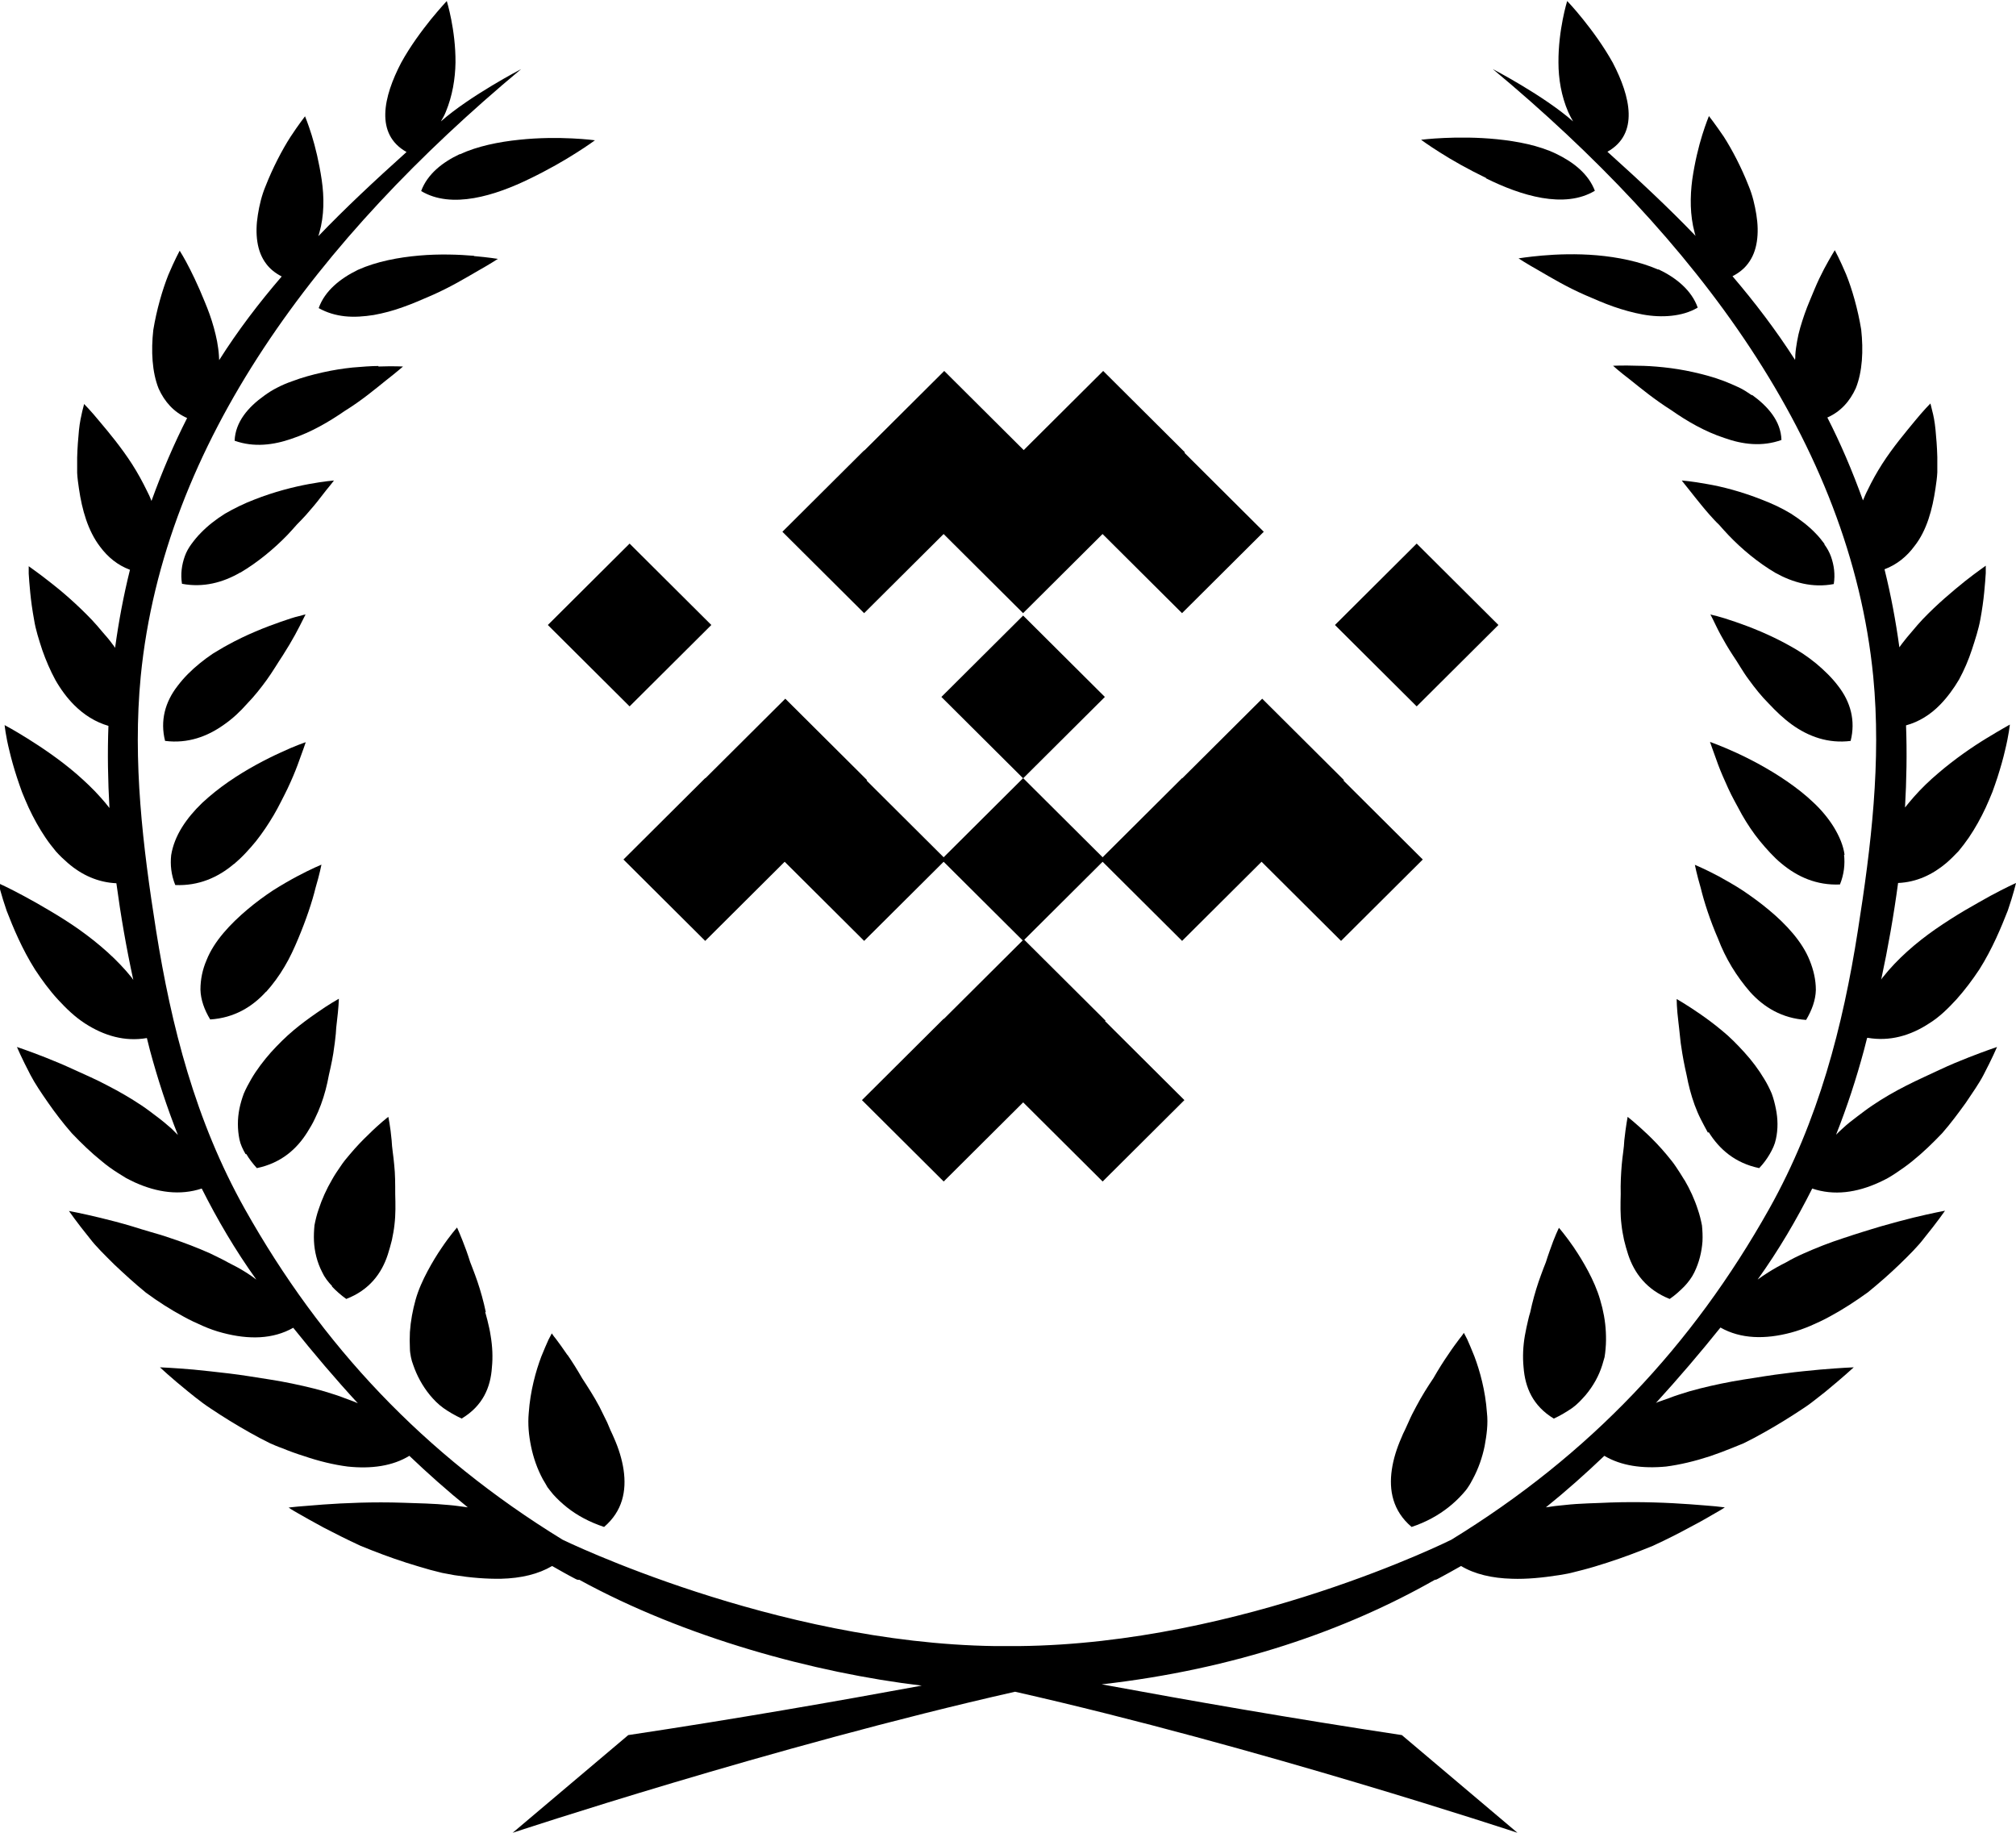 <svg width="154" height="140" viewBox="0 0 154 140" fill="none" xmlns="http://www.w3.org/2000/svg">
<g clip-path="url(#clip0_1116_4050)">
<path d="M43.346 103.508C42.994 103.001 42.7 102.572 42.485 102.3C42.367 102.163 42.289 102.046 42.23 101.968C42.172 101.891 42.152 101.852 42.152 101.852C42.152 101.852 42.054 102.027 41.897 102.339C41.76 102.65 41.565 103.079 41.349 103.624C40.938 104.715 40.507 106.235 40.39 107.93C40.311 108.787 40.39 109.625 40.566 110.482C40.742 111.339 41.036 112.197 41.467 112.995C41.584 113.19 41.702 113.385 41.819 113.599C41.956 113.794 42.113 113.97 42.25 114.145C42.563 114.496 42.916 114.827 43.307 115.139C44.09 115.762 45.03 116.268 46.146 116.639C47.556 115.431 47.87 113.892 47.635 112.275C47.517 111.476 47.263 110.658 46.91 109.859C46.832 109.664 46.734 109.469 46.636 109.255C46.558 109.06 46.46 108.846 46.381 108.651C46.185 108.242 45.99 107.852 45.794 107.462C45.383 106.683 44.913 105.962 44.482 105.3C44.09 104.618 43.699 103.995 43.346 103.488V103.508Z" fill="black"/>
<path d="M37.107 100.214L36.97 99.61C36.775 98.811 36.539 98.052 36.285 97.37C36.167 97.039 36.03 96.707 35.913 96.396C35.815 96.084 35.717 95.792 35.619 95.519C35.228 94.448 34.914 93.766 34.914 93.766C34.914 93.766 34.386 94.35 33.72 95.344C33.387 95.831 33.015 96.435 32.663 97.097C32.31 97.76 31.958 98.519 31.742 99.299C31.527 100.078 31.37 100.896 31.312 101.753C31.292 102.182 31.292 102.591 31.312 103.02C31.312 103.234 31.351 103.448 31.39 103.663C31.429 103.857 31.488 104.072 31.566 104.267C31.84 105.065 32.251 105.845 32.839 106.566C33.133 106.916 33.465 107.267 33.877 107.559C34.288 107.851 34.758 108.124 35.267 108.358C36.892 107.384 37.479 105.962 37.577 104.442C37.656 103.663 37.617 102.844 37.479 102.026C37.421 101.617 37.323 101.227 37.225 100.818C37.166 100.623 37.127 100.429 37.068 100.234L37.107 100.214Z" fill="black"/>
<path d="M25.355 98.268C25.668 98.599 26.04 98.931 26.451 99.223C28.214 98.541 29.154 97.275 29.623 95.833C29.741 95.482 29.839 95.093 29.937 94.722C30.015 94.333 30.093 93.943 30.133 93.553C30.23 92.755 30.211 91.975 30.191 91.216C30.191 90.436 30.191 89.677 30.113 88.975C30.054 88.274 29.937 87.67 29.917 87.105C29.819 86.014 29.663 85.312 29.663 85.312C29.663 85.312 29.016 85.8 28.155 86.657C27.704 87.085 27.215 87.592 26.726 88.176C26.471 88.469 26.216 88.78 26.001 89.112C25.766 89.443 25.551 89.774 25.355 90.125C24.944 90.826 24.591 91.605 24.337 92.385C24.2 92.774 24.102 93.183 24.023 93.593C23.984 94.002 23.965 94.391 23.984 94.8C24.023 95.599 24.219 96.417 24.611 97.177C24.787 97.567 25.061 97.918 25.375 98.249L25.355 98.268Z" fill="black"/>
<path d="M18.818 88.158C19.033 88.528 19.308 88.879 19.621 89.229C21.481 88.84 22.675 87.768 23.478 86.482C23.576 86.326 23.674 86.151 23.772 85.995C23.87 85.82 23.968 85.644 24.046 85.469C24.222 85.118 24.379 84.748 24.516 84.378C24.79 83.638 24.986 82.878 25.123 82.118C25.299 81.358 25.456 80.618 25.534 79.936C25.593 79.585 25.612 79.274 25.652 78.962C25.671 78.65 25.691 78.358 25.73 78.085C25.867 76.994 25.887 76.293 25.887 76.293C25.887 76.293 25.162 76.683 24.144 77.403C23.635 77.754 23.047 78.183 22.44 78.689C21.833 79.196 21.266 79.761 20.698 80.384C20.149 81.008 19.621 81.69 19.19 82.43C18.975 82.8 18.779 83.17 18.622 83.54C18.485 83.911 18.368 84.3 18.289 84.69C18.133 85.469 18.133 86.248 18.289 87.028C18.368 87.417 18.544 87.787 18.759 88.158H18.818Z" fill="black"/>
<path d="M20.325 75.769C20.834 75.204 21.324 74.541 21.735 73.84C22.146 73.158 22.479 72.418 22.773 71.716C23.38 70.275 23.85 68.872 24.104 67.82C24.417 66.768 24.555 66.047 24.555 66.047C24.555 66.047 23.791 66.359 22.694 66.943C22.146 67.235 21.5 67.606 20.854 68.015C20.208 68.443 19.542 68.93 18.896 69.476C17.603 70.567 16.35 71.892 15.782 73.333C15.469 74.054 15.312 74.814 15.312 75.593C15.332 76.353 15.606 77.132 16.057 77.873C17.897 77.756 19.287 76.898 20.325 75.749V75.769Z" fill="black"/>
<path d="M17.892 65.988C18.186 65.735 18.479 65.462 18.753 65.17C19.028 64.878 19.302 64.566 19.556 64.254C20.065 63.611 20.516 62.93 20.907 62.267C21.103 61.936 21.279 61.605 21.456 61.254C21.632 60.904 21.808 60.572 21.965 60.241C22.278 59.579 22.532 58.975 22.728 58.449C23.12 57.397 23.355 56.695 23.355 56.695C23.355 56.695 22.572 56.949 21.456 57.475C20.34 57.981 18.871 58.741 17.461 59.715C16.756 60.202 16.071 60.748 15.444 61.332C14.837 61.917 14.309 62.54 13.898 63.202C13.486 63.865 13.193 64.586 13.075 65.326C12.997 66.066 13.075 66.826 13.388 67.605C15.17 67.683 16.658 67.021 17.853 66.008L17.892 65.988Z" fill="black"/>
<path d="M12.631 56.597C14.334 56.811 15.842 56.266 17.115 55.35C17.761 54.902 18.348 54.356 18.877 53.752C19.445 53.168 19.934 52.544 20.385 51.921C20.835 51.298 21.207 50.655 21.599 50.07C21.971 49.486 22.284 48.96 22.539 48.492C22.793 48.025 22.989 47.635 23.126 47.362C23.263 47.09 23.341 46.934 23.341 46.934C23.341 46.934 23.146 46.973 22.813 47.07C22.46 47.148 22.01 47.304 21.442 47.499C20.326 47.888 18.818 48.473 17.35 49.291C16.978 49.486 16.625 49.72 16.253 49.934C15.901 50.168 15.568 50.421 15.255 50.674C14.608 51.2 14.041 51.765 13.571 52.389C12.611 53.616 12.22 55.058 12.611 56.597H12.631Z" fill="black"/>
<path d="M18.366 43.736C19.658 42.976 20.931 41.924 21.949 40.872C22.203 40.6 22.438 40.346 22.673 40.074C22.928 39.82 23.163 39.567 23.378 39.333C23.809 38.846 24.201 38.379 24.494 37.989C24.788 37.599 25.062 37.268 25.238 37.054C25.415 36.82 25.512 36.703 25.512 36.703C25.512 36.703 24.749 36.762 23.594 36.976C22.438 37.19 20.95 37.56 19.423 38.164C18.659 38.456 17.896 38.827 17.191 39.236C16.506 39.664 15.879 40.151 15.35 40.697C15.076 40.97 14.841 41.262 14.626 41.554C14.41 41.846 14.234 42.158 14.117 42.489C13.882 43.152 13.784 43.853 13.901 44.593C15.527 44.905 17.034 44.496 18.346 43.736H18.366Z" fill="black"/>
<path d="M28.907 27.957C28.339 27.957 27.653 28.015 26.929 28.074C26.185 28.152 25.441 28.269 24.657 28.444C23.874 28.619 23.072 28.834 22.308 29.126C21.916 29.262 21.544 29.418 21.172 29.613C20.82 29.788 20.487 30.003 20.193 30.217C18.96 31.094 17.981 32.224 17.922 33.665C19.39 34.191 20.898 33.997 22.288 33.51C23.757 33.022 25.128 32.224 26.341 31.386C27.634 30.587 28.672 29.71 29.474 29.067C30.297 28.425 30.786 27.996 30.786 27.996C30.786 27.996 30.042 27.957 28.907 27.996V27.957Z" fill="black"/>
<path d="M36.209 19.541C35.093 19.444 33.566 19.385 32.019 19.522C30.453 19.658 28.769 19.97 27.34 20.613C25.988 21.275 24.814 22.21 24.344 23.535C24.97 23.886 25.636 24.081 26.341 24.159C27.065 24.236 27.809 24.178 28.553 24.061C29.298 23.925 30.042 23.73 30.786 23.457C31.51 23.204 32.215 22.892 32.94 22.58C34.369 21.957 35.563 21.236 36.503 20.691C37.443 20.165 38.031 19.775 38.031 19.775C38.031 19.775 37.326 19.658 36.209 19.561V19.541Z" fill="black"/>
<path d="M35.129 11.768C33.797 12.391 32.642 13.307 32.172 14.593C34.502 15.995 37.831 14.943 40.494 13.638C41.864 12.976 43.117 12.255 43.998 11.69C44.899 11.125 45.447 10.716 45.447 10.716C45.447 10.716 42.726 10.346 39.652 10.677C38.124 10.833 36.46 11.164 35.129 11.787V11.768Z" fill="black"/>
<path d="M107.829 116.639C108.945 116.268 109.884 115.742 110.668 115.119C111.059 114.807 111.412 114.476 111.725 114.125C111.882 113.95 112.038 113.775 112.156 113.58C112.293 113.385 112.391 113.19 112.508 112.976C112.939 112.177 113.233 111.32 113.409 110.463C113.566 109.605 113.683 108.768 113.585 107.91C113.468 106.216 113.037 104.696 112.626 103.605C112.41 103.059 112.215 102.611 112.077 102.3C111.921 101.988 111.823 101.812 111.823 101.812C111.823 101.812 111.803 101.851 111.745 101.929C111.686 102.007 111.608 102.124 111.49 102.261C111.275 102.553 110.961 102.962 110.629 103.469C110.276 103.975 109.884 104.598 109.493 105.28C109.043 105.943 108.592 106.664 108.181 107.443C107.966 107.833 107.77 108.222 107.594 108.631C107.496 108.826 107.417 109.04 107.319 109.235C107.222 109.43 107.124 109.625 107.045 109.839C106.693 110.638 106.438 111.456 106.321 112.255C106.086 113.853 106.399 115.411 107.809 116.619L107.829 116.639Z" fill="black"/>
<path d="M120.28 95.367C119.614 94.393 119.086 93.789 119.086 93.789C119.086 93.789 118.753 94.451 118.381 95.543C118.283 95.815 118.185 96.108 118.087 96.419C117.97 96.731 117.833 97.043 117.715 97.393C117.461 98.075 117.226 98.835 117.03 99.634L116.893 100.238C116.834 100.433 116.775 100.627 116.736 100.822C116.638 101.212 116.56 101.621 116.482 102.03C116.345 102.829 116.305 103.647 116.384 104.446C116.501 105.985 117.089 107.388 118.694 108.362C119.203 108.128 119.654 107.855 120.084 107.563C120.496 107.271 120.809 106.92 121.122 106.569C121.71 105.868 122.14 105.089 122.395 104.271C122.454 104.076 122.512 103.861 122.571 103.667C122.61 103.452 122.63 103.238 122.649 103.024C122.689 102.595 122.689 102.166 122.669 101.757C122.63 100.92 122.473 100.082 122.238 99.303C122.023 98.543 121.67 97.763 121.318 97.101C120.965 96.439 120.593 95.835 120.261 95.348L120.28 95.367Z" fill="black"/>
<path d="M128.661 90.125C128.446 89.774 128.23 89.423 128.015 89.112C127.799 88.78 127.525 88.469 127.29 88.176C126.801 87.592 126.292 87.066 125.861 86.657C124.98 85.819 124.334 85.312 124.334 85.312C124.334 85.312 124.197 86.014 124.079 87.105C124.06 87.67 123.942 88.274 123.883 88.975C123.825 89.677 123.785 90.417 123.805 91.216C123.785 91.975 123.766 92.774 123.864 93.553C123.903 93.943 123.981 94.333 124.06 94.722C124.158 95.112 124.255 95.482 124.373 95.833C124.843 97.255 125.783 98.522 127.545 99.223C127.976 98.931 128.328 98.599 128.661 98.268C128.974 97.937 129.248 97.567 129.425 97.197C129.797 96.437 129.992 95.638 130.051 94.82C130.071 94.411 130.051 94.021 130.012 93.612C129.934 93.203 129.836 92.794 129.699 92.404C129.444 91.605 129.092 90.846 128.681 90.144L128.661 90.125Z" fill="black"/>
<path d="M130.526 86.482C131.328 87.768 132.523 88.84 134.383 89.229C134.716 88.879 134.97 88.528 135.186 88.158C135.401 87.788 135.577 87.417 135.656 87.028C135.832 86.249 135.812 85.45 135.656 84.69C135.577 84.3 135.48 83.911 135.342 83.54C135.186 83.17 134.99 82.781 134.775 82.43C134.344 81.709 133.835 81.027 133.267 80.404C132.699 79.78 132.151 79.215 131.524 78.709C130.917 78.202 130.33 77.774 129.821 77.423C128.803 76.722 128.078 76.312 128.078 76.312C128.078 76.312 128.078 77.014 128.215 78.105C128.254 78.378 128.274 78.67 128.313 78.982C128.352 79.293 128.372 79.624 128.431 79.956C128.528 80.638 128.666 81.378 128.842 82.138C128.979 82.878 129.175 83.638 129.449 84.398C129.586 84.768 129.742 85.138 129.919 85.489C130.017 85.664 130.095 85.839 130.193 86.015C130.291 86.19 130.369 86.346 130.467 86.521L130.526 86.482Z" fill="black"/>
<path d="M138.711 75.609C138.711 74.849 138.534 74.089 138.241 73.368C137.673 71.927 136.42 70.582 135.127 69.511C134.481 68.965 133.796 68.478 133.169 68.05C132.523 67.621 131.877 67.27 131.329 66.959C130.232 66.374 129.469 66.062 129.469 66.062C129.469 66.062 129.606 66.764 129.919 67.835C130.174 68.887 130.624 70.29 131.251 71.732C131.525 72.453 131.877 73.174 132.288 73.855C132.7 74.537 133.189 75.2 133.698 75.784C134.736 76.934 136.126 77.791 137.967 77.908C138.417 77.148 138.691 76.388 138.711 75.628V75.609Z" fill="black"/>
<path d="M140.905 65.302C140.807 64.562 140.494 63.861 140.082 63.179C139.671 62.517 139.142 61.874 138.535 61.309C137.928 60.724 137.224 60.179 136.519 59.692C135.109 58.718 133.64 57.958 132.524 57.451C131.408 56.945 130.625 56.672 130.625 56.672C130.625 56.672 130.86 57.354 131.252 58.425C131.447 58.951 131.722 59.575 132.015 60.218C132.172 60.549 132.328 60.88 132.524 61.231C132.701 61.562 132.877 61.893 133.073 62.244C133.464 62.926 133.915 63.608 134.424 64.231C134.678 64.543 134.952 64.854 135.226 65.147C135.501 65.439 135.775 65.712 136.088 65.965C137.302 66.978 138.77 67.64 140.552 67.562C140.866 66.783 140.944 66.023 140.866 65.283L140.905 65.302Z" fill="black"/>
<path d="M140.407 52.389C139.937 51.765 139.35 51.2 138.723 50.674C138.41 50.421 138.077 50.168 137.725 49.934C137.372 49.7 137 49.486 136.648 49.291C135.179 48.473 133.691 47.888 132.556 47.499C131.988 47.304 131.537 47.167 131.185 47.07C130.832 46.992 130.656 46.934 130.656 46.934C130.656 46.934 130.735 47.09 130.872 47.362C131.009 47.635 131.185 48.025 131.439 48.492C131.694 48.96 132.007 49.505 132.379 50.07C132.771 50.635 133.123 51.298 133.593 51.921C134.044 52.544 134.553 53.187 135.121 53.752C135.669 54.337 136.237 54.882 136.883 55.35C138.156 56.266 139.663 56.811 141.367 56.597C141.758 55.058 141.367 53.616 140.407 52.389Z" fill="black"/>
<path d="M139.375 41.554C139.16 41.262 138.925 40.97 138.651 40.697C138.122 40.151 137.476 39.664 136.81 39.236C136.105 38.807 135.341 38.456 134.578 38.164C133.051 37.56 131.562 37.171 130.407 36.976C129.252 36.762 128.469 36.703 128.469 36.703C128.469 36.703 128.567 36.84 128.743 37.054C128.919 37.288 129.193 37.599 129.487 37.989C129.8 38.379 130.172 38.846 130.603 39.333C130.818 39.567 131.053 39.84 131.308 40.074C131.543 40.346 131.778 40.6 132.032 40.872C133.051 41.944 134.323 42.996 135.616 43.756C136.947 44.496 138.455 44.925 140.08 44.613C140.197 43.873 140.1 43.171 139.865 42.509C139.747 42.178 139.571 41.866 139.355 41.574L139.375 41.554Z" fill="black"/>
<path d="M133.831 30.199C133.518 29.985 133.205 29.77 132.833 29.595C132.461 29.42 132.089 29.264 131.697 29.108C130.933 28.816 130.131 28.602 129.347 28.426C128.564 28.251 127.82 28.134 127.076 28.056C126.332 27.978 125.666 27.939 125.098 27.939C123.963 27.9 123.219 27.939 123.219 27.939C123.219 27.939 123.708 28.387 124.531 29.011C125.333 29.654 126.371 30.511 127.663 31.329C128.858 32.167 130.229 32.966 131.717 33.453C133.126 33.959 134.615 34.135 136.083 33.608C136.044 32.167 135.045 31.037 133.831 30.16V30.199Z" fill="black"/>
<path d="M126.671 20.593C125.242 19.97 123.558 19.639 121.992 19.502C120.445 19.366 118.898 19.424 117.801 19.522C116.705 19.619 116 19.736 116 19.736C116 19.736 116.587 20.126 117.527 20.652C118.467 21.197 119.662 21.918 121.091 22.541C121.815 22.853 122.52 23.165 123.245 23.418C123.969 23.671 124.733 23.886 125.477 24.022C126.221 24.158 126.965 24.197 127.69 24.119C128.394 24.041 129.06 23.866 129.687 23.496C129.217 22.171 128.042 21.217 126.691 20.574L126.671 20.593Z" fill="black"/>
<path d="M113.509 13.618C116.171 14.943 119.5 15.975 121.83 14.572C121.341 13.287 120.205 12.39 118.874 11.747C117.542 11.104 115.897 10.793 114.37 10.637C111.296 10.325 108.555 10.676 108.555 10.676C108.555 10.676 109.103 11.085 110.004 11.65C110.885 12.215 112.157 12.936 113.528 13.598L113.509 13.618Z" fill="black"/>
<path d="M142.663 79.274C144.347 79.566 145.933 79.118 147.382 78.163C148.165 77.676 148.811 77.033 149.458 76.332C150.084 75.631 150.672 74.851 151.2 74.052C152.199 72.474 152.884 70.799 153.374 69.552C153.804 68.305 154 67.448 154 67.448C154 67.448 153.217 67.799 152.062 68.422C151.494 68.734 150.848 69.104 150.104 69.533C149.379 69.961 148.616 70.448 147.852 70.974C146.344 72.026 144.935 73.254 143.838 74.637C143.779 74.695 143.74 74.773 143.701 74.832C144.23 72.377 144.66 69.922 144.993 67.448C146.403 67.39 147.637 66.805 148.694 65.909C149.007 65.636 149.321 65.324 149.614 65.013C149.888 64.681 150.143 64.35 150.397 63.98C150.887 63.259 151.318 62.48 151.69 61.681C151.866 61.292 152.042 60.883 152.199 60.493C152.336 60.103 152.473 59.733 152.59 59.363C152.825 58.623 153.021 57.941 153.158 57.337C153.452 56.148 153.53 55.349 153.53 55.349C153.53 55.349 152.825 55.739 151.768 56.382C150.711 57.025 149.34 57.96 148.048 59.071C147.402 59.616 146.775 60.22 146.207 60.863C145.972 61.136 145.737 61.408 145.522 61.681C145.639 59.597 145.679 57.492 145.6 55.408C146.599 55.135 147.46 54.59 148.204 53.83C148.753 53.265 149.242 52.602 149.653 51.901C150.045 51.18 150.378 50.401 150.632 49.622C150.887 48.842 151.142 48.063 151.279 47.303C151.416 46.563 151.514 45.842 151.572 45.238C151.631 44.634 151.67 44.128 151.69 43.777C151.69 43.426 151.69 43.212 151.69 43.212C151.69 43.212 151.533 43.329 151.259 43.524C150.985 43.718 150.593 44.011 150.123 44.381C149.203 45.121 147.989 46.134 146.873 47.303C146.599 47.596 146.325 47.907 146.07 48.219C145.796 48.531 145.542 48.842 145.287 49.174C145.209 49.271 145.17 49.349 145.091 49.446C144.817 47.44 144.445 45.453 143.956 43.485C144.895 43.134 145.659 42.511 146.246 41.712C147.186 40.523 147.617 38.906 147.852 37.289C147.911 36.88 147.97 36.491 147.989 36.081C147.989 35.692 147.989 35.283 147.989 34.913C147.97 34.153 147.911 33.432 147.852 32.828C147.793 32.224 147.695 31.717 147.597 31.367C147.519 31.016 147.46 30.821 147.46 30.821C147.46 30.821 146.951 31.328 146.266 32.166C145.581 33.003 144.602 34.153 143.779 35.438C143.368 36.081 142.996 36.744 142.663 37.445C142.526 37.699 142.428 37.952 142.311 38.224C141.488 35.945 140.588 33.841 139.589 31.893C140.607 31.445 141.312 30.646 141.763 29.652C142.272 28.386 142.35 26.769 142.174 25.171C141.919 23.613 141.469 22.054 141.018 20.944C140.549 19.833 140.157 19.112 140.157 19.112C140.157 19.112 139.804 19.677 139.335 20.554C139.1 21.002 138.845 21.528 138.61 22.093C138.375 22.678 138.081 23.32 137.846 24.002C137.611 24.684 137.396 25.366 137.279 26.067C137.22 26.418 137.161 26.769 137.142 27.12C137.142 27.236 137.142 27.373 137.122 27.49C135.673 25.23 134.087 23.145 132.344 21.1C132.834 20.846 133.225 20.535 133.519 20.145C133.891 19.658 134.107 19.093 134.204 18.45C134.302 17.807 134.283 17.125 134.165 16.385C134.048 15.664 133.872 14.904 133.578 14.203C133.03 12.8 132.305 11.417 131.679 10.443C131.032 9.488 130.543 8.865 130.543 8.865C130.543 8.865 130.308 9.43 130.034 10.306C129.76 11.183 129.466 12.371 129.27 13.716C129.094 15.041 129.094 16.443 129.446 17.749C129.466 17.846 129.486 17.924 129.525 18.021C127.488 15.898 125.237 13.794 122.789 11.592C125.217 10.228 124.551 7.384 123.2 4.793C122.495 3.526 121.634 2.358 120.929 1.481C120.244 0.624 119.715 0.078 119.715 0.078C119.715 0.078 119.03 2.28 119.049 4.773C119.049 6.02 119.265 7.326 119.793 8.553C119.911 8.806 120.028 9.04 120.165 9.274C117.933 7.306 114.037 5.28 114.037 5.28C129.525 18.177 141.332 33.782 143.094 51.667C143.721 58.155 142.937 64.643 141.919 71.091C140.784 78.358 138.923 85.606 135.144 92.346C129.29 102.769 121.477 111.108 110.865 117.615C110.865 117.615 94.926 125.564 77.832 125.739C77.421 125.739 77.01 125.739 76.599 125.739C76.403 125.739 76.207 125.739 76.011 125.739C59.133 125.505 42.979 117.615 42.979 117.615C32.367 111.108 24.554 102.769 18.7 92.346C14.921 85.606 13.08 78.358 11.925 71.091C10.907 64.643 10.123 58.174 10.75 51.667C12.512 33.782 24.339 18.177 39.807 5.28C39.807 5.28 35.911 7.306 33.679 9.274C33.816 9.04 33.953 8.806 34.051 8.553C34.56 7.326 34.775 6.02 34.795 4.773C34.814 2.28 34.129 0.078 34.129 0.078C34.129 0.078 33.62 0.624 32.915 1.481C32.23 2.338 31.349 3.507 30.644 4.793C29.293 7.384 28.627 10.248 31.055 11.612C28.607 13.813 26.355 15.917 24.319 18.041C24.339 17.943 24.378 17.866 24.398 17.768C24.77 16.463 24.77 15.06 24.574 13.735C24.378 12.41 24.084 11.203 23.81 10.326C23.536 9.449 23.301 8.884 23.301 8.884C23.301 8.884 22.811 9.508 22.185 10.462C21.558 11.436 20.834 12.82 20.286 14.222C19.992 14.924 19.816 15.664 19.698 16.404C19.581 17.125 19.561 17.826 19.659 18.469C19.757 19.112 19.972 19.677 20.344 20.164C20.638 20.554 21.03 20.866 21.519 21.119C19.776 23.145 18.171 25.249 16.742 27.509C16.742 27.373 16.722 27.256 16.722 27.139C16.702 26.788 16.644 26.438 16.585 26.087C16.448 25.386 16.252 24.684 16.017 24.022C15.782 23.36 15.488 22.697 15.253 22.132C14.999 21.548 14.744 21.022 14.529 20.593C14.079 19.697 13.726 19.151 13.726 19.151C13.726 19.151 13.335 19.872 12.865 20.983C12.414 22.113 11.964 23.652 11.709 25.21C11.533 26.788 11.611 28.425 12.121 29.691C12.571 30.685 13.276 31.484 14.294 31.932C13.295 33.899 12.395 35.984 11.572 38.264C11.474 38.01 11.357 37.737 11.22 37.484C10.887 36.802 10.515 36.12 10.104 35.477C9.281 34.192 8.322 33.042 7.617 32.205C6.932 31.367 6.423 30.86 6.423 30.86C6.423 30.86 6.384 31.055 6.286 31.406C6.207 31.756 6.09 32.263 6.031 32.867C5.972 33.471 5.914 34.192 5.894 34.952C5.894 35.341 5.894 35.731 5.894 36.12C5.914 36.53 5.972 36.919 6.031 37.328C6.266 38.945 6.716 40.543 7.637 41.751C8.244 42.569 8.988 43.173 9.928 43.524C9.438 45.491 9.066 47.479 8.792 49.485C8.733 49.388 8.674 49.31 8.596 49.212C8.361 48.881 8.087 48.57 7.813 48.258C7.558 47.946 7.284 47.635 7.01 47.342C5.894 46.173 4.7 45.141 3.76 44.42C3.29 44.05 2.898 43.758 2.624 43.563C2.35 43.368 2.193 43.251 2.193 43.251C2.193 43.251 2.193 43.465 2.193 43.816C2.213 44.167 2.252 44.673 2.311 45.277C2.37 45.881 2.467 46.602 2.604 47.342C2.722 48.102 2.977 48.881 3.231 49.661C3.505 50.44 3.838 51.219 4.23 51.94C4.641 52.661 5.13 53.323 5.679 53.869C6.423 54.609 7.284 55.155 8.283 55.447C8.204 57.532 8.244 59.636 8.361 61.72C8.146 61.447 7.93 61.175 7.676 60.902C7.108 60.259 6.481 59.675 5.835 59.11C4.543 57.999 3.172 57.083 2.115 56.421C1.058 55.759 0.353 55.388 0.353 55.388C0.353 55.388 0.431 56.207 0.725 57.376C0.862 57.96 1.058 58.661 1.293 59.382C1.41 59.752 1.547 60.123 1.684 60.512C1.841 60.902 2.017 61.311 2.193 61.701C2.565 62.499 2.996 63.279 3.486 64C3.721 64.35 3.995 64.701 4.269 65.032C4.563 65.363 4.876 65.656 5.189 65.928C6.246 66.844 7.5 67.409 8.89 67.468C9.223 69.942 9.653 72.416 10.182 74.851C10.143 74.793 10.084 74.715 10.045 74.656C8.949 73.293 7.539 72.065 6.031 70.994C5.287 70.468 4.504 69.981 3.779 69.552C3.055 69.124 2.409 68.753 1.821 68.442C0.666 67.818 -0.117 67.468 -0.117 67.468C-0.117 67.468 0.079 68.325 0.509 69.572C0.999 70.838 1.684 72.494 2.683 74.072C3.211 74.871 3.779 75.65 4.425 76.351C5.072 77.053 5.718 77.676 6.501 78.183C7.95 79.118 9.536 79.585 11.22 79.293C11.298 79.605 11.377 79.917 11.455 80.228C12.042 82.41 12.747 84.573 13.589 86.697C13.432 86.541 13.276 86.385 13.1 86.21C12.747 85.898 12.375 85.586 11.983 85.294C11.592 85.002 11.22 84.709 10.809 84.437C9.986 83.891 9.125 83.385 8.244 82.936C7.382 82.469 6.462 82.079 5.659 81.709C4.856 81.339 4.112 81.027 3.466 80.774C2.174 80.267 1.293 79.975 1.293 79.975C1.293 79.975 1.665 80.852 2.33 82.118C2.663 82.761 3.153 83.482 3.681 84.242C4.21 85.002 4.817 85.8 5.483 86.56C6.207 87.32 6.971 88.06 7.774 88.703C8.165 89.034 8.577 89.327 9.007 89.599C9.223 89.736 9.418 89.853 9.634 89.989C9.869 90.106 10.084 90.223 10.3 90.32C12.023 91.1 13.765 91.333 15.41 90.788C16.605 93.165 17.975 95.502 19.581 97.743C19.326 97.548 19.072 97.373 18.797 97.198C18.367 96.925 17.897 96.671 17.427 96.438C16.977 96.184 16.507 95.97 16.037 95.736C15.077 95.308 14.059 94.918 13.06 94.587C12.551 94.412 12.062 94.256 11.553 94.119C11.063 93.983 10.593 93.827 10.143 93.691C9.242 93.418 8.4 93.204 7.676 93.028C6.227 92.678 5.267 92.502 5.267 92.502C5.267 92.502 5.855 93.359 6.853 94.587C7.323 95.21 8.009 95.873 8.733 96.594C9.477 97.295 10.28 98.035 11.142 98.737C12.062 99.418 13.041 100.042 14.02 100.568C14.509 100.841 15.018 101.075 15.508 101.289C15.998 101.503 16.487 101.678 17.016 101.815C19.013 102.341 20.853 102.302 22.4 101.425C23.947 103.354 25.592 105.302 27.335 107.192C27.256 107.153 27.198 107.134 27.119 107.095C26.865 106.997 26.61 106.9 26.336 106.802C26.081 106.705 25.827 106.607 25.572 106.53C25.044 106.354 24.515 106.198 23.967 106.062C22.87 105.789 21.754 105.555 20.638 105.38C19.502 105.205 18.484 105.029 17.486 104.913C16.507 104.796 15.586 104.698 14.803 104.62C13.237 104.484 12.219 104.445 12.219 104.445C12.219 104.445 13.041 105.224 14.392 106.315C14.725 106.588 15.097 106.88 15.488 107.172C15.88 107.465 16.35 107.757 16.82 108.069C17.76 108.673 18.778 109.277 19.835 109.842C20.109 109.978 20.364 110.114 20.638 110.251C20.912 110.368 21.206 110.504 21.5 110.601C22.067 110.835 22.655 111.049 23.223 111.225C24.358 111.614 25.494 111.887 26.551 112.024C28.372 112.218 29.997 111.985 31.27 111.205C32.7 112.569 34.188 113.894 35.735 115.141C35.265 115.082 34.795 115.004 34.305 114.965C33.13 114.848 31.897 114.829 30.781 114.79C28.509 114.712 26.316 114.81 24.691 114.926C23.888 114.985 23.223 115.043 22.753 115.082C22.302 115.121 22.048 115.16 22.048 115.16C22.048 115.16 22.107 115.199 22.224 115.277C22.342 115.355 22.518 115.452 22.753 115.589C23.223 115.862 23.888 116.232 24.711 116.68C25.533 117.108 26.493 117.596 27.55 118.083C28.646 118.531 29.821 118.979 31.035 119.368C31.642 119.563 32.249 119.739 32.856 119.914C33.169 119.992 33.463 120.07 33.776 120.148C34.09 120.206 34.403 120.265 34.716 120.323C35.969 120.518 37.164 120.615 38.28 120.596C39.807 120.557 41.119 120.245 42.176 119.622C42.764 119.953 43.332 120.284 43.939 120.596C44.076 120.674 44.174 120.693 44.252 120.674C52.28 125.077 62.227 127.785 70.412 128.759C63.852 129.967 56.157 131.311 47.992 132.538L39.161 140C39.161 140 59.016 133.415 77.539 129.226C96.062 133.415 115.916 140 115.916 140L107.086 132.538C98.705 131.272 90.814 129.889 84.157 128.661C94.28 127.512 102.798 124.551 109.611 120.674C109.69 120.674 109.749 120.654 109.846 120.596C110.434 120.284 111.021 119.953 111.609 119.622C112.646 120.245 113.978 120.557 115.505 120.596C116.621 120.635 117.816 120.518 119.069 120.323C119.382 120.265 119.695 120.226 120.009 120.148C120.322 120.07 120.616 119.992 120.929 119.914C121.536 119.758 122.163 119.563 122.77 119.368C123.984 118.979 125.158 118.531 126.255 118.083C127.312 117.596 128.272 117.108 129.094 116.66C129.916 116.232 130.582 115.842 131.052 115.569C131.287 115.433 131.463 115.336 131.581 115.258C131.698 115.18 131.757 115.141 131.757 115.141C131.757 115.141 131.502 115.121 131.052 115.063C130.582 115.024 129.916 114.965 129.114 114.907C127.488 114.79 125.315 114.693 123.044 114.771C121.928 114.829 120.694 114.829 119.519 114.965C119.049 115.004 118.56 115.063 118.09 115.141C119.637 113.894 121.125 112.569 122.554 111.205C123.827 111.965 125.452 112.199 127.273 112.024C128.33 111.887 129.466 111.614 130.602 111.244C131.17 111.049 131.757 110.835 132.325 110.601C132.618 110.484 132.893 110.368 133.186 110.251C133.46 110.114 133.735 109.978 133.989 109.842C135.046 109.277 136.065 108.673 137.004 108.069C137.474 107.757 137.925 107.484 138.336 107.172C138.728 106.861 139.1 106.588 139.432 106.315C140.764 105.224 141.606 104.445 141.606 104.445C141.606 104.445 140.588 104.484 139.021 104.62C138.238 104.698 137.318 104.776 136.339 104.913C135.34 105.029 134.322 105.205 133.186 105.38C132.07 105.555 130.954 105.789 129.858 106.062C129.309 106.198 128.781 106.354 128.252 106.53C127.997 106.607 127.743 106.705 127.488 106.802C127.234 106.9 126.96 106.978 126.705 107.075C126.627 107.095 126.568 107.133 126.49 107.172C128.232 105.263 129.877 103.334 131.424 101.406C132.971 102.282 134.831 102.321 136.809 101.795C137.318 101.659 137.807 101.484 138.316 101.269C138.806 101.055 139.315 100.821 139.804 100.548C140.784 100.022 141.763 99.379 142.683 98.717C143.544 98.016 144.367 97.295 145.111 96.574C145.835 95.873 146.521 95.191 146.99 94.567C147.989 93.34 148.577 92.483 148.577 92.483C148.577 92.483 147.617 92.658 146.168 93.009C145.444 93.184 144.602 93.418 143.701 93.671C143.251 93.808 142.781 93.944 142.291 94.1C141.802 94.256 141.293 94.412 140.784 94.587C139.765 94.918 138.767 95.308 137.807 95.736C137.318 95.951 136.848 96.184 136.417 96.438C135.947 96.671 135.497 96.925 135.066 97.198C134.792 97.373 134.518 97.548 134.263 97.743C135.869 95.502 137.239 93.165 138.434 90.788C140.098 91.353 141.841 91.1 143.544 90.32C143.76 90.223 143.995 90.106 144.21 89.989C144.425 89.872 144.621 89.736 144.837 89.599C145.248 89.327 145.659 89.034 146.07 88.703C146.873 88.06 147.637 87.32 148.361 86.56C149.027 85.8 149.614 85.002 150.163 84.242C150.672 83.482 151.181 82.761 151.514 82.118C152.179 80.852 152.551 79.975 152.551 79.975C152.551 79.975 151.67 80.267 150.378 80.774C149.732 81.027 148.968 81.339 148.185 81.709C147.402 82.079 146.481 82.488 145.6 82.936C144.719 83.385 143.838 83.891 143.035 84.437C142.624 84.709 142.252 85.002 141.86 85.294C141.469 85.586 141.097 85.878 140.744 86.21C140.568 86.365 140.411 86.521 140.255 86.677C141.097 84.553 141.802 82.391 142.389 80.209C142.467 79.897 142.546 79.585 142.624 79.293L142.663 79.274Z" fill="black"/>
<path d="M48.094 41.523L54.338 47.741L48.094 53.958L41.849 47.741L48.094 41.523Z" fill="black"/>
<path d="M108.219 41.523L114.463 47.741L108.219 53.958L101.975 47.741L108.219 41.523Z" fill="black"/>
<path d="M78.156 47.02L84.4 53.237L78.156 59.454L71.912 53.237L78.156 47.02Z" fill="black"/>
<path d="M78.156 59.438L84.4 65.655L78.156 71.872L71.912 65.655L78.156 59.438Z" fill="black"/>
<path fill-rule="evenodd" clip-rule="evenodd" d="M102.662 59.588L96.418 53.371L90.312 59.451L90.299 59.438L84.055 65.655L90.299 71.872L96.37 65.827L102.441 71.872L108.685 65.655L102.627 59.623L102.662 59.588Z" fill="black"/>
<path fill-rule="evenodd" clip-rule="evenodd" d="M84.451 77.967L78.207 71.75L72.101 77.83L72.088 77.817L65.844 84.034L72.088 90.251L78.159 84.206L84.23 90.251L90.475 84.034L84.416 78.002L84.451 77.967Z" fill="black"/>
<path fill-rule="evenodd" clip-rule="evenodd" d="M84.223 40.792L90.294 46.837L96.538 40.62L90.48 34.588L90.515 34.553L84.271 28.336L78.2 34.381L72.129 28.336L66.023 34.416L66.01 34.403L59.766 40.62L66.01 46.837L72.081 40.792L78.152 46.837L78.152 46.837L78.152 46.837L84.223 40.792Z" fill="black"/>
<path fill-rule="evenodd" clip-rule="evenodd" d="M66.233 59.588L59.988 53.371L53.882 59.451L53.869 59.438L47.625 65.655L53.869 71.872L59.94 65.827L66.011 71.872L72.256 65.655L66.198 59.623L66.233 59.588Z" fill="black"/>
</g>
<defs>
<clipPath id="clip0_1116_4050">
<rect width="154" height="140" fill="white"/>
</clipPath>
</defs>
</svg>
